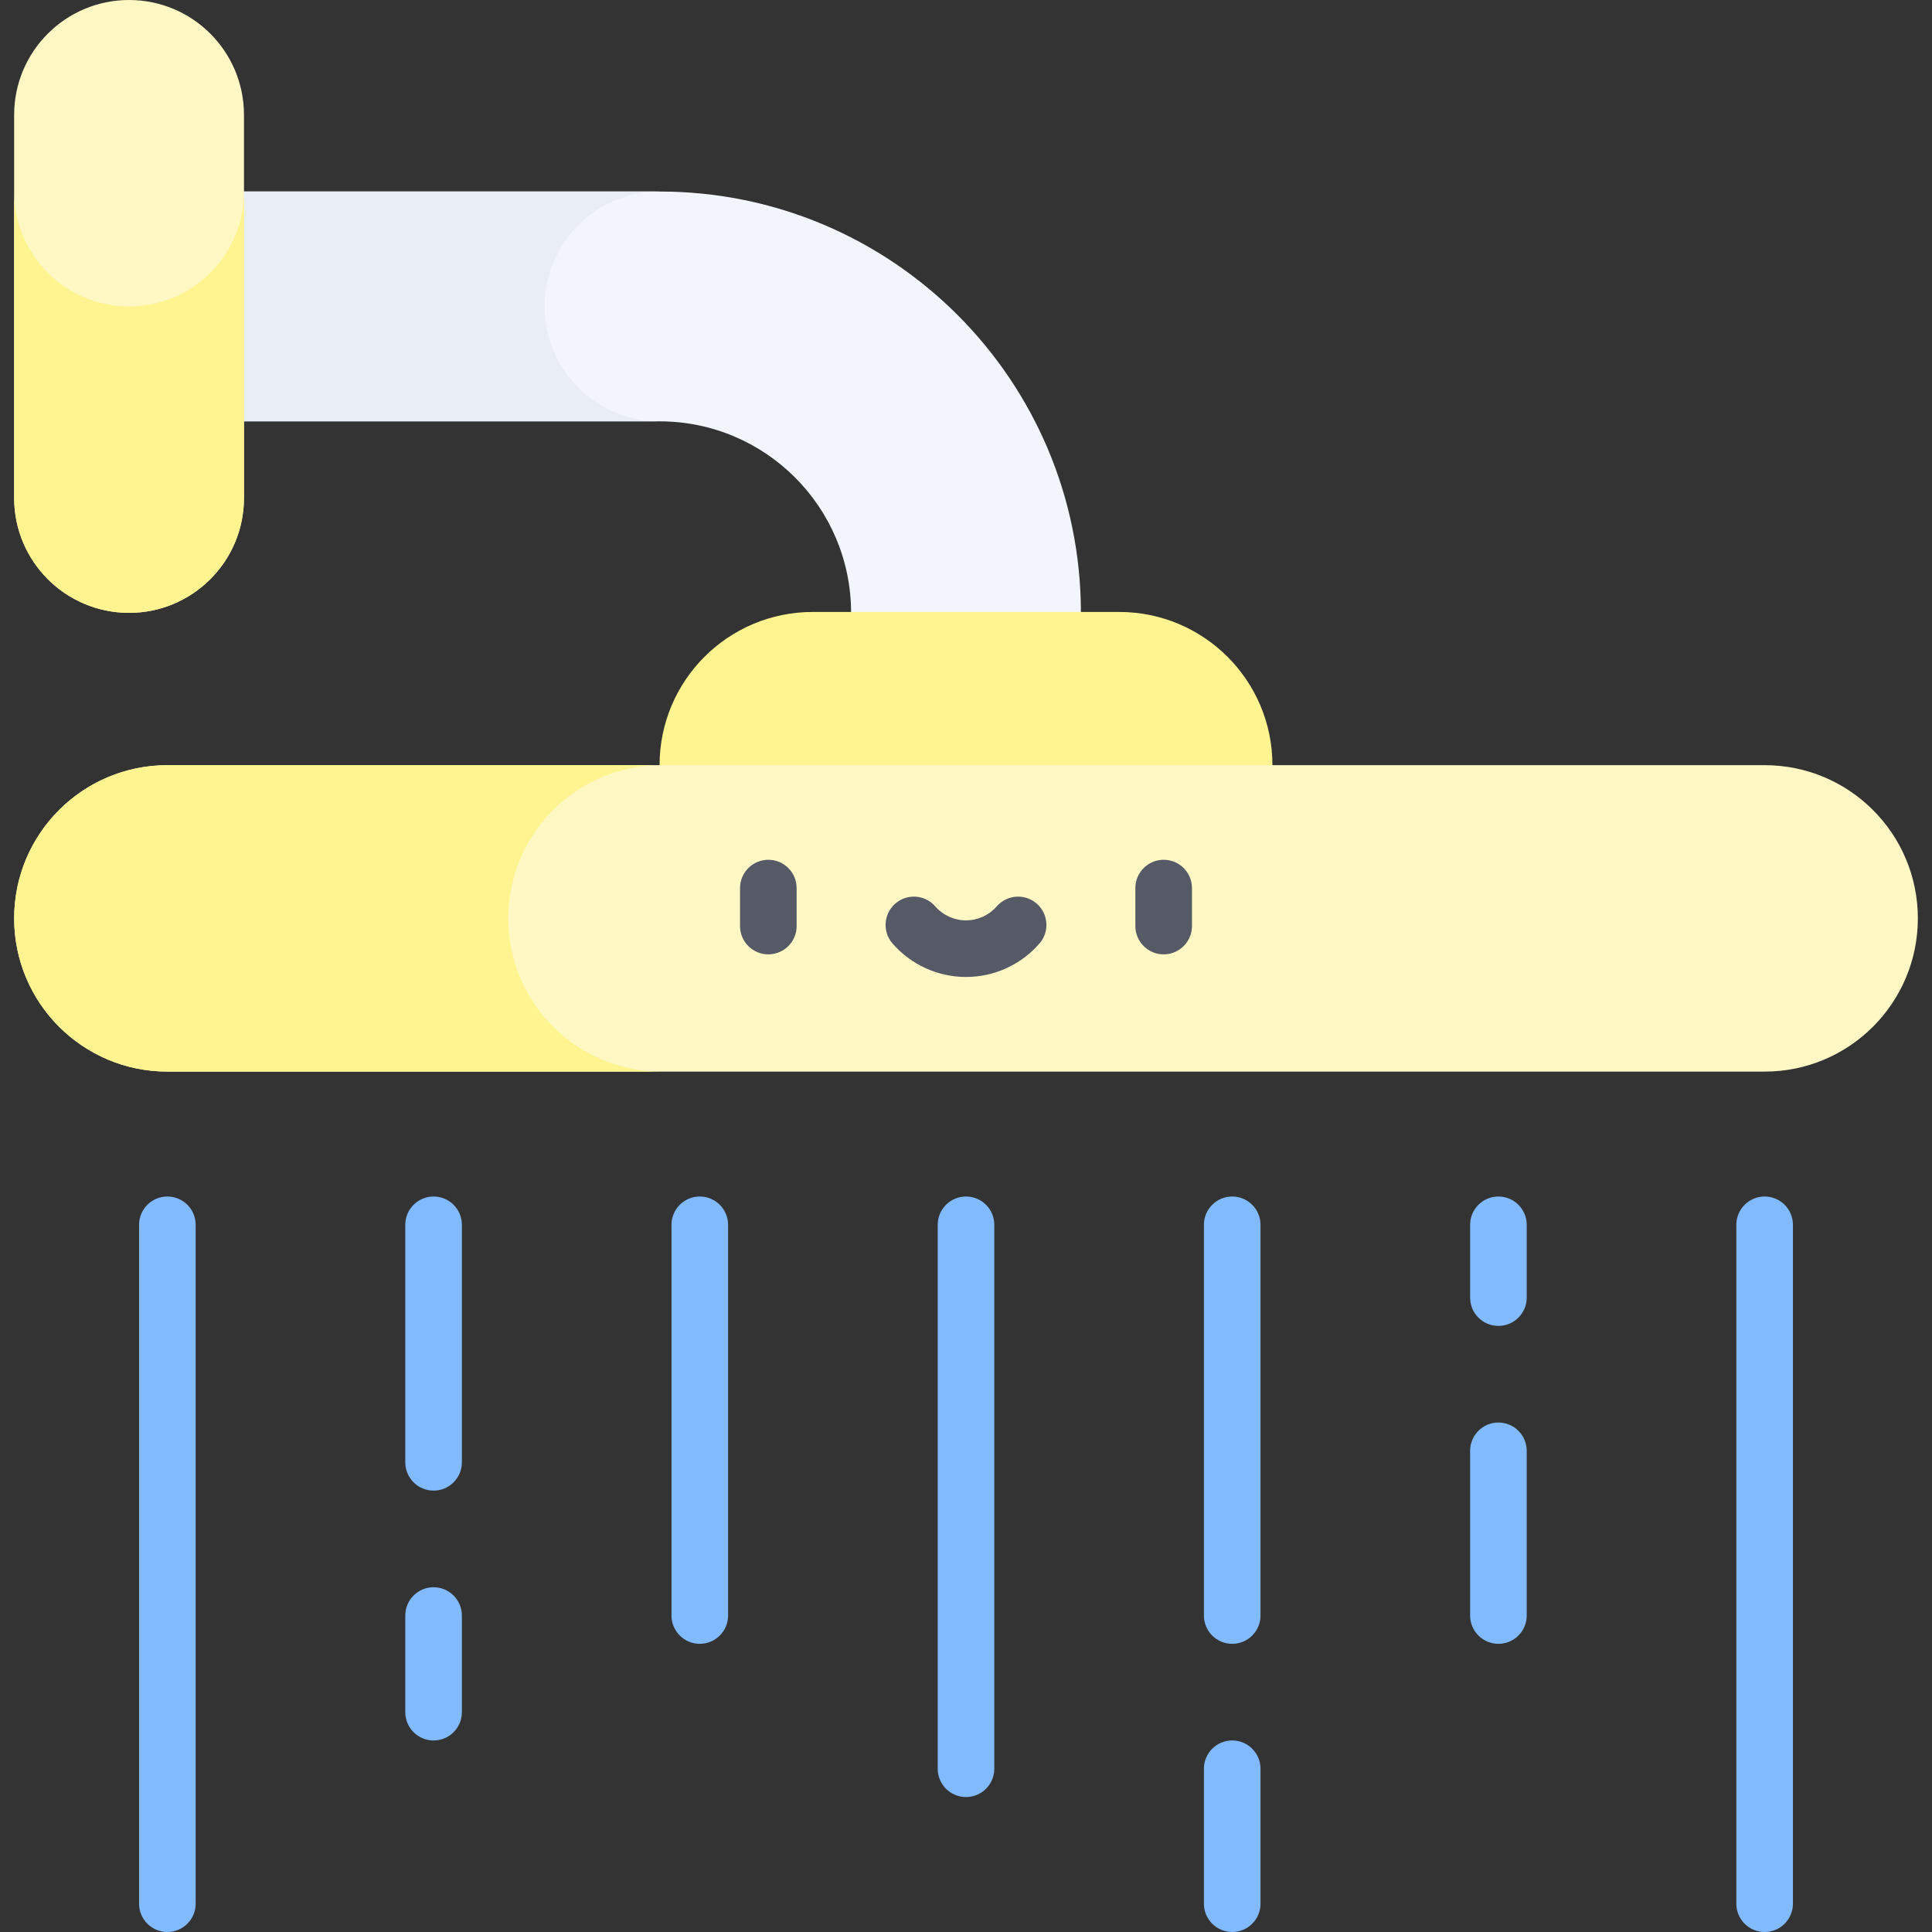 <svg id="Capa_1" enable-background="new 0 0 512 512" height="512" viewBox="0 0 512 512" width="512" xmlns="http://www.w3.org/2000/svg"><rect x="0" y="0" width="512" height="512" fill="#333333" stroke="none"/><g><g><path d="m34.203 50.755v60.905h140.59c28.031 0 50.755 22.724 50.755 50.755v40.362h60.905v-40.362c0-61.668-49.992-111.66-111.66-111.66z" fill="#f2f6fc"/></g><g><path d="m144.34 81.207c0-16.819 13.634-30.453 30.453-30.453h-140.59v60.905h140.59c-16.819.001-30.453-13.633-30.453-30.452z" fill="#e9edf5"/></g><g><path d="m34.203 162.414c-16.819 0-30.453-13.634-30.453-30.453v-101.508c0-16.819 13.634-30.453 30.453-30.453 16.819 0 30.453 13.634 30.453 30.453v101.509c-.001 16.818-13.635 30.452-30.453 30.452z" fill="#fff8c5"/></g><g><path d="m34.203 81.207c-16.819 0-30.453-13.634-30.453-30.453v81.207c0 16.819 13.634 30.453 30.453 30.453s30.453-13.634 30.453-30.453v-81.206c-.001 16.818-13.635 30.452-30.453 30.452z" fill="#fff48f"/></g><g><path d="m174.793 202.777c0-22.425 18.179-40.604 40.604-40.604h81.207c22.425 0 40.604 18.179 40.604 40.604 0 22.425-18.179 40.604-40.604 40.604h-81.207c-22.425-.001-40.604-18.18-40.604-40.604z" fill="#fff48f"/></g><g><path d="m467.646 283.984h-423.292c-22.425 0-40.604-18.179-40.604-40.604 0-22.425 18.179-40.604 40.604-40.604h423.293c22.425 0 40.604 18.179 40.604 40.604-.001 22.425-18.18 40.604-40.605 40.604z" fill="#fff8c5"/></g><g><g><path d="m203.616 252.917c-4.143 0-7.5-3.358-7.5-7.5v-10.066c0-4.142 3.357-7.5 7.5-7.5s7.5 3.358 7.5 7.5v10.066c0 4.142-3.357 7.5-7.5 7.5z" fill="#555a66"/></g><g><path d="m308.384 252.917c-4.143 0-7.5-3.358-7.5-7.5v-10.066c0-4.142 3.357-7.5 7.5-7.5s7.5 3.358 7.5 7.5v10.066c0 4.142-3.358 7.5-7.5 7.5z" fill="#555a66"/></g><g><path d="m256 258.909c-7.462 0-14.557-3.231-19.465-8.865-2.722-3.123-2.396-7.86.728-10.582 3.122-2.721 7.859-2.396 10.582.728 2.059 2.363 5.031 3.719 8.155 3.719s6.097-1.355 8.155-3.719c2.722-3.125 7.459-3.449 10.582-.728s3.449 7.458.728 10.582c-4.908 5.634-12.003 8.865-19.465 8.865z" fill="#555a66"/></g></g><g><path d="m134.697 243.38c0-22.425 18.179-40.604 40.604-40.604h-130.947c-22.425 0-40.604 18.179-40.604 40.604 0 22.425 18.179 40.604 40.604 40.604h130.946c-22.424 0-40.603-18.179-40.603-40.604z" fill="#fff48f"/></g><g><g><g><path d="m44.354 512c-4.143 0-7.5-3.358-7.5-7.5v-179.913c0-4.142 3.357-7.5 7.5-7.5s7.5 3.358 7.5 7.5v179.913c0 4.142-3.358 7.5-7.5 7.5z" fill="#82baff"/></g></g><g><g><path d="m114.902 461.246c-4.143 0-7.5-3.358-7.5-7.5v-25.612c0-4.142 3.357-7.5 7.5-7.5s7.5 3.358 7.5 7.5v25.612c0 4.142-3.357 7.5-7.5 7.5z" fill="#82baff"/></g></g><g><g><path d="m114.902 395.03c-4.143 0-7.5-3.358-7.5-7.5v-62.942c0-4.142 3.357-7.5 7.5-7.5s7.5 3.358 7.5 7.5v62.942c0 4.142-3.357 7.5-7.5 7.5z" fill="#82baff"/></g></g><g><g><path d="m326.549 435.633c-4.143 0-7.5-3.358-7.5-7.5v-103.546c0-4.142 3.357-7.5 7.5-7.5s7.5 3.358 7.5 7.5v103.546c0 4.142-3.358 7.5-7.5 7.5z" fill="#82baff"/></g></g><g><g><path d="m397.098 435.633c-4.143 0-7.5-3.358-7.5-7.5v-43.649c0-4.142 3.357-7.5 7.5-7.5s7.5 3.358 7.5 7.5v43.649c0 4.142-3.358 7.5-7.5 7.5z" fill="#82baff"/></g></g><g><g><path d="m397.098 351.381c-4.143 0-7.5-3.358-7.5-7.5v-19.293c0-4.142 3.357-7.5 7.5-7.5s7.5 3.358 7.5 7.5v19.293c0 4.142-3.358 7.5-7.5 7.5z" fill="#82baff"/></g></g><g><g><path d="m185.451 435.633c-4.143 0-7.5-3.358-7.5-7.5v-103.546c0-4.142 3.357-7.5 7.5-7.5s7.5 3.358 7.5 7.5v103.546c0 4.142-3.357 7.5-7.5 7.5z" fill="#82baff"/></g></g><g><g><path d="m256 476.237c-4.143 0-7.5-3.358-7.5-7.5v-144.15c0-4.142 3.357-7.5 7.5-7.5s7.5 3.358 7.5 7.5v144.15c0 4.142-3.357 7.5-7.5 7.5z" fill="#82baff"/></g></g><g><g><path d="m467.646 512c-4.143 0-7.5-3.358-7.5-7.5v-179.913c0-4.142 3.357-7.5 7.5-7.5s7.5 3.358 7.5 7.5v179.913c0 4.142-3.357 7.5-7.5 7.5z" fill="#82baff"/></g></g><g><g><path d="m326.549 512c-4.143 0-7.5-3.358-7.5-7.5v-35.763c0-4.142 3.357-7.5 7.5-7.5s7.5 3.358 7.5 7.5v35.763c0 4.142-3.358 7.5-7.5 7.5z" fill="#82baff"/></g></g></g></g></svg>